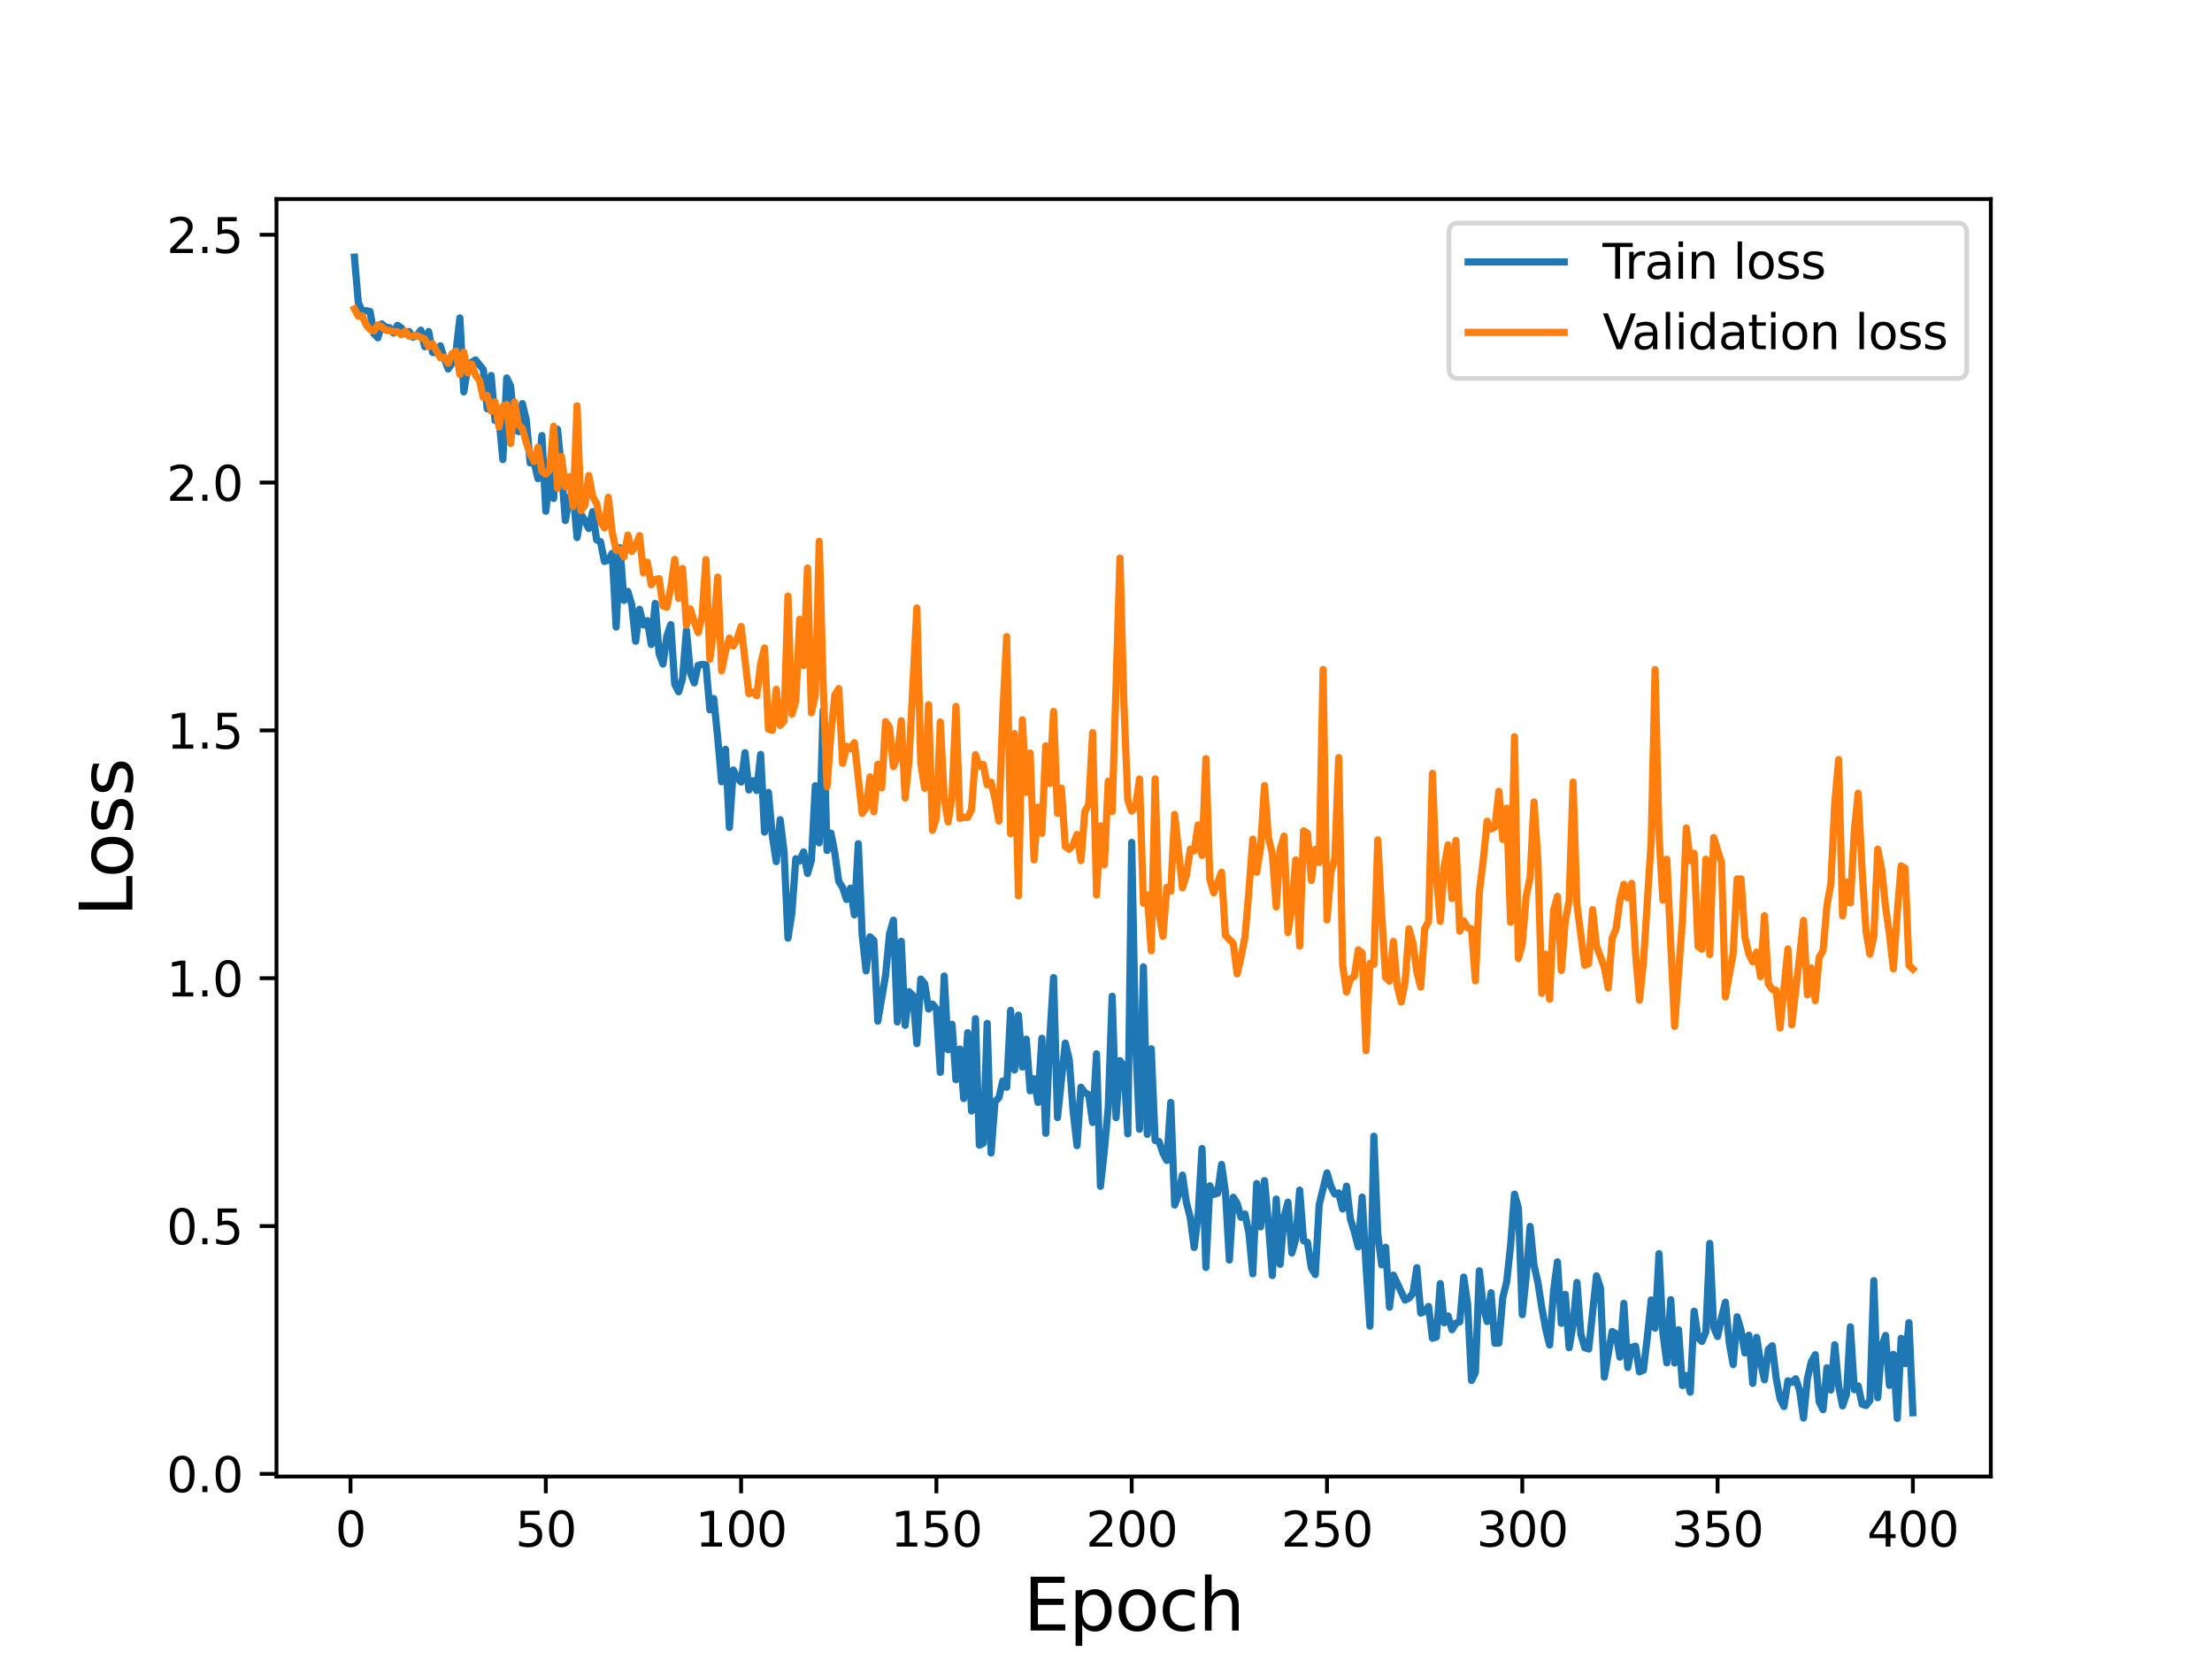 <?xml version="1.0" encoding="utf-8" standalone="no"?>
<!DOCTYPE svg PUBLIC "-//W3C//DTD SVG 1.1//EN"
  "http://www.w3.org/Graphics/SVG/1.1/DTD/svg11.dtd">
<svg height="345.6pt" version="1.1" viewBox="0 0 460.8 345.6" width="460.8pt" xmlns="http://www.w3.org/2000/svg" xmlns:xlink="http://www.w3.org/1999/xlink">
 <defs>
  <style type="text/css">*{stroke-linecap:butt;stroke-linejoin:round;}</style>
 </defs>
 <g id="figure_1">
  <g id="patch_1">
   <path d="M 0 345.6 
L 460.8 345.6 
L 460.8 0 
L 0 0 
z
" style="fill:#ffffff;"/>
  </g>
  <g id="axes_1">
   <g id="patch_2">
    <path d="M 57.6 307.584 
L 414.72 307.584 
L 414.72 41.472 
L 57.6 41.472 
z
" style="fill:#ffffff;"/>
   </g>
   <g id="matplotlib.axis_1">
    <g id="xtick_1">
     <g id="line2d_1">
      <defs>
       <path d="M 0 0 
L 0 3.5 
" id="mfdc667d0d5" style="stroke:#000000;stroke-width:0.8;"/>
      </defs>
      <g>
       <use style="stroke:#000000;stroke-width:0.8;" x="73.019" xlink:href="#mfdc667d0d5" y="307.584"/>
      </g>
     </g>
     <g id="text_1">
      <!-- 0 -->
      <g transform="translate(69.838 322.182)scale(0.1 -0.1)">
       <defs>
        <path d="M 2034 4250 
Q 1547 4250 1301 3770 
Q 1056 3291 1056 2328 
Q 1056 1369 1301 889 
Q 1547 409 2034 409 
Q 2525 409 2770 889 
Q 3016 1369 3016 2328 
Q 3016 3291 2770 3770 
Q 2525 4250 2034 4250 
z
M 2034 4750 
Q 2819 4750 3233 4129 
Q 3647 3509 3647 2328 
Q 3647 1150 3233 529 
Q 2819 -91 2034 -91 
Q 1250 -91 836 529 
Q 422 1150 422 2328 
Q 422 3509 836 4129 
Q 1250 4750 2034 4750 
z
" id="DejaVuSans-30" transform="scale(0.016)"/>
       </defs>
       <use xlink:href="#DejaVuSans-30"/>
      </g>
     </g>
    </g>
    <g id="xtick_2">
     <g id="line2d_2">
      <g>
       <use style="stroke:#000000;stroke-width:0.8;" x="113.703" xlink:href="#mfdc667d0d5" y="307.584"/>
      </g>
     </g>
     <g id="text_2">
      <!-- 50 -->
      <g transform="translate(107.34 322.182)scale(0.1 -0.1)">
       <defs>
        <path d="M 691 4666 
L 3169 4666 
L 3169 4134 
L 1269 4134 
L 1269 2991 
Q 1406 3038 1543 3061 
Q 1681 3084 1819 3084 
Q 2600 3084 3056 2656 
Q 3513 2228 3513 1497 
Q 3513 744 3044 326 
Q 2575 -91 1722 -91 
Q 1428 -91 1123 -41 
Q 819 9 494 109 
L 494 744 
Q 775 591 1075 516 
Q 1375 441 1709 441 
Q 2250 441 2565 725 
Q 2881 1009 2881 1497 
Q 2881 1984 2565 2268 
Q 2250 2553 1709 2553 
Q 1456 2553 1204 2497 
Q 953 2441 691 2322 
L 691 4666 
z
" id="DejaVuSans-35" transform="scale(0.016)"/>
       </defs>
       <use xlink:href="#DejaVuSans-35"/>
       <use x="63.623" xlink:href="#DejaVuSans-30"/>
      </g>
     </g>
    </g>
    <g id="xtick_3">
     <g id="line2d_3">
      <g>
       <use style="stroke:#000000;stroke-width:0.8;" x="154.386" xlink:href="#mfdc667d0d5" y="307.584"/>
      </g>
     </g>
     <g id="text_3">
      <!-- 100 -->
      <g transform="translate(144.842 322.182)scale(0.1 -0.1)">
       <defs>
        <path d="M 794 531 
L 1825 531 
L 1825 4091 
L 703 3866 
L 703 4441 
L 1819 4666 
L 2450 4666 
L 2450 531 
L 3481 531 
L 3481 0 
L 794 0 
L 794 531 
z
" id="DejaVuSans-31" transform="scale(0.016)"/>
       </defs>
       <use xlink:href="#DejaVuSans-31"/>
       <use x="63.623" xlink:href="#DejaVuSans-30"/>
       <use x="127.246" xlink:href="#DejaVuSans-30"/>
      </g>
     </g>
    </g>
    <g id="xtick_4">
     <g id="line2d_4">
      <g>
       <use style="stroke:#000000;stroke-width:0.8;" x="195.07" xlink:href="#mfdc667d0d5" y="307.584"/>
      </g>
     </g>
     <g id="text_4">
      <!-- 150 -->
      <g transform="translate(185.526 322.182)scale(0.1 -0.1)">
       <use xlink:href="#DejaVuSans-31"/>
       <use x="63.623" xlink:href="#DejaVuSans-35"/>
       <use x="127.246" xlink:href="#DejaVuSans-30"/>
      </g>
     </g>
    </g>
    <g id="xtick_5">
     <g id="line2d_5">
      <g>
       <use style="stroke:#000000;stroke-width:0.8;" x="235.753" xlink:href="#mfdc667d0d5" y="307.584"/>
      </g>
     </g>
     <g id="text_5">
      <!-- 200 -->
      <g transform="translate(226.209 322.182)scale(0.1 -0.1)">
       <defs>
        <path d="M 1228 531 
L 3431 531 
L 3431 0 
L 469 0 
L 469 531 
Q 828 903 1448 1529 
Q 2069 2156 2228 2338 
Q 2531 2678 2651 2914 
Q 2772 3150 2772 3378 
Q 2772 3750 2511 3984 
Q 2250 4219 1831 4219 
Q 1534 4219 1204 4116 
Q 875 4013 500 3803 
L 500 4441 
Q 881 4594 1212 4672 
Q 1544 4750 1819 4750 
Q 2544 4750 2975 4387 
Q 3406 4025 3406 3419 
Q 3406 3131 3298 2873 
Q 3191 2616 2906 2266 
Q 2828 2175 2409 1742 
Q 1991 1309 1228 531 
z
" id="DejaVuSans-32" transform="scale(0.016)"/>
       </defs>
       <use xlink:href="#DejaVuSans-32"/>
       <use x="63.623" xlink:href="#DejaVuSans-30"/>
       <use x="127.246" xlink:href="#DejaVuSans-30"/>
      </g>
     </g>
    </g>
    <g id="xtick_6">
     <g id="line2d_6">
      <g>
       <use style="stroke:#000000;stroke-width:0.8;" x="276.437" xlink:href="#mfdc667d0d5" y="307.584"/>
      </g>
     </g>
     <g id="text_6">
      <!-- 250 -->
      <g transform="translate(266.893 322.182)scale(0.1 -0.1)">
       <use xlink:href="#DejaVuSans-32"/>
       <use x="63.623" xlink:href="#DejaVuSans-35"/>
       <use x="127.246" xlink:href="#DejaVuSans-30"/>
      </g>
     </g>
    </g>
    <g id="xtick_7">
     <g id="line2d_7">
      <g>
       <use style="stroke:#000000;stroke-width:0.8;" x="317.12" xlink:href="#mfdc667d0d5" y="307.584"/>
      </g>
     </g>
     <g id="text_7">
      <!-- 300 -->
      <g transform="translate(307.576 322.182)scale(0.1 -0.1)">
       <defs>
        <path d="M 2597 2516 
Q 3050 2419 3304 2112 
Q 3559 1806 3559 1356 
Q 3559 666 3084 287 
Q 2609 -91 1734 -91 
Q 1441 -91 1130 -33 
Q 819 25 488 141 
L 488 750 
Q 750 597 1062 519 
Q 1375 441 1716 441 
Q 2309 441 2620 675 
Q 2931 909 2931 1356 
Q 2931 1769 2642 2001 
Q 2353 2234 1838 2234 
L 1294 2234 
L 1294 2753 
L 1863 2753 
Q 2328 2753 2575 2939 
Q 2822 3125 2822 3475 
Q 2822 3834 2567 4026 
Q 2313 4219 1838 4219 
Q 1578 4219 1281 4162 
Q 984 4106 628 3988 
L 628 4550 
Q 988 4650 1302 4700 
Q 1616 4750 1894 4750 
Q 2613 4750 3031 4423 
Q 3450 4097 3450 3541 
Q 3450 3153 3228 2886 
Q 3006 2619 2597 2516 
z
" id="DejaVuSans-33" transform="scale(0.016)"/>
       </defs>
       <use xlink:href="#DejaVuSans-33"/>
       <use x="63.623" xlink:href="#DejaVuSans-30"/>
       <use x="127.246" xlink:href="#DejaVuSans-30"/>
      </g>
     </g>
    </g>
    <g id="xtick_8">
     <g id="line2d_8">
      <g>
       <use style="stroke:#000000;stroke-width:0.8;" x="357.804" xlink:href="#mfdc667d0d5" y="307.584"/>
      </g>
     </g>
     <g id="text_8">
      <!-- 350 -->
      <g transform="translate(348.26 322.182)scale(0.1 -0.1)">
       <use xlink:href="#DejaVuSans-33"/>
       <use x="63.623" xlink:href="#DejaVuSans-35"/>
       <use x="127.246" xlink:href="#DejaVuSans-30"/>
      </g>
     </g>
    </g>
    <g id="xtick_9">
     <g id="line2d_9">
      <g>
       <use style="stroke:#000000;stroke-width:0.8;" x="398.487" xlink:href="#mfdc667d0d5" y="307.584"/>
      </g>
     </g>
     <g id="text_9">
      <!-- 400 -->
      <g transform="translate(388.944 322.182)scale(0.1 -0.1)">
       <defs>
        <path d="M 2419 4116 
L 825 1625 
L 2419 1625 
L 2419 4116 
z
M 2253 4666 
L 3047 4666 
L 3047 1625 
L 3713 1625 
L 3713 1100 
L 3047 1100 
L 3047 0 
L 2419 0 
L 2419 1100 
L 313 1100 
L 313 1709 
L 2253 4666 
z
" id="DejaVuSans-34" transform="scale(0.016)"/>
       </defs>
       <use xlink:href="#DejaVuSans-34"/>
       <use x="63.623" xlink:href="#DejaVuSans-30"/>
       <use x="127.246" xlink:href="#DejaVuSans-30"/>
      </g>
     </g>
    </g>
    <g id="text_10">
     <!-- Epoch -->
     <g transform="translate(213.194 339.66)scale(0.15 -0.15)">
      <defs>
       <path d="M 628 4666 
L 3578 4666 
L 3578 4134 
L 1259 4134 
L 1259 2753 
L 3481 2753 
L 3481 2222 
L 1259 2222 
L 1259 531 
L 3634 531 
L 3634 0 
L 628 0 
L 628 4666 
z
" id="DejaVuSans-45" transform="scale(0.016)"/>
       <path d="M 1159 525 
L 1159 -1331 
L 581 -1331 
L 581 3500 
L 1159 3500 
L 1159 2969 
Q 1341 3281 1617 3432 
Q 1894 3584 2278 3584 
Q 2916 3584 3314 3078 
Q 3713 2572 3713 1747 
Q 3713 922 3314 415 
Q 2916 -91 2278 -91 
Q 1894 -91 1617 61 
Q 1341 213 1159 525 
z
M 3116 1747 
Q 3116 2381 2855 2742 
Q 2594 3103 2138 3103 
Q 1681 3103 1420 2742 
Q 1159 2381 1159 1747 
Q 1159 1113 1420 752 
Q 1681 391 2138 391 
Q 2594 391 2855 752 
Q 3116 1113 3116 1747 
z
" id="DejaVuSans-70" transform="scale(0.016)"/>
       <path d="M 1959 3097 
Q 1497 3097 1228 2736 
Q 959 2375 959 1747 
Q 959 1119 1226 758 
Q 1494 397 1959 397 
Q 2419 397 2687 759 
Q 2956 1122 2956 1747 
Q 2956 2369 2687 2733 
Q 2419 3097 1959 3097 
z
M 1959 3584 
Q 2709 3584 3137 3096 
Q 3566 2609 3566 1747 
Q 3566 888 3137 398 
Q 2709 -91 1959 -91 
Q 1206 -91 779 398 
Q 353 888 353 1747 
Q 353 2609 779 3096 
Q 1206 3584 1959 3584 
z
" id="DejaVuSans-6f" transform="scale(0.016)"/>
       <path d="M 3122 3366 
L 3122 2828 
Q 2878 2963 2633 3030 
Q 2388 3097 2138 3097 
Q 1578 3097 1268 2742 
Q 959 2388 959 1747 
Q 959 1106 1268 751 
Q 1578 397 2138 397 
Q 2388 397 2633 464 
Q 2878 531 3122 666 
L 3122 134 
Q 2881 22 2623 -34 
Q 2366 -91 2075 -91 
Q 1284 -91 818 406 
Q 353 903 353 1747 
Q 353 2603 823 3093 
Q 1294 3584 2113 3584 
Q 2378 3584 2631 3529 
Q 2884 3475 3122 3366 
z
" id="DejaVuSans-63" transform="scale(0.016)"/>
       <path d="M 3513 2113 
L 3513 0 
L 2938 0 
L 2938 2094 
Q 2938 2591 2744 2837 
Q 2550 3084 2163 3084 
Q 1697 3084 1428 2787 
Q 1159 2491 1159 1978 
L 1159 0 
L 581 0 
L 581 4863 
L 1159 4863 
L 1159 2956 
Q 1366 3272 1645 3428 
Q 1925 3584 2291 3584 
Q 2894 3584 3203 3211 
Q 3513 2838 3513 2113 
z
" id="DejaVuSans-68" transform="scale(0.016)"/>
      </defs>
      <use xlink:href="#DejaVuSans-45"/>
      <use x="63.184" xlink:href="#DejaVuSans-70"/>
      <use x="126.66" xlink:href="#DejaVuSans-6f"/>
      <use x="187.842" xlink:href="#DejaVuSans-63"/>
      <use x="242.822" xlink:href="#DejaVuSans-68"/>
     </g>
    </g>
   </g>
   <g id="matplotlib.axis_2">
    <g id="ytick_1">
     <g id="line2d_10">
      <defs>
       <path d="M 0 0 
L -3.5 0 
" id="m08920f114d" style="stroke:#000000;stroke-width:0.8;"/>
      </defs>
      <g>
       <use style="stroke:#000000;stroke-width:0.8;" x="57.6" xlink:href="#m08920f114d" y="307.034"/>
      </g>
     </g>
     <g id="text_11">
      <!-- 0.0 -->
      <g transform="translate(34.697 310.833)scale(0.1 -0.1)">
       <defs>
        <path d="M 684 794 
L 1344 794 
L 1344 0 
L 684 0 
L 684 794 
z
" id="DejaVuSans-2e" transform="scale(0.016)"/>
       </defs>
       <use xlink:href="#DejaVuSans-30"/>
       <use x="63.623" xlink:href="#DejaVuSans-2e"/>
       <use x="95.41" xlink:href="#DejaVuSans-30"/>
      </g>
     </g>
    </g>
    <g id="ytick_2">
     <g id="line2d_11">
      <g>
       <use style="stroke:#000000;stroke-width:0.8;" x="57.6" xlink:href="#m08920f114d" y="255.407"/>
      </g>
     </g>
     <g id="text_12">
      <!-- 0.5 -->
      <g transform="translate(34.697 259.207)scale(0.1 -0.1)">
       <use xlink:href="#DejaVuSans-30"/>
       <use x="63.623" xlink:href="#DejaVuSans-2e"/>
       <use x="95.41" xlink:href="#DejaVuSans-35"/>
      </g>
     </g>
    </g>
    <g id="ytick_3">
     <g id="line2d_12">
      <g>
       <use style="stroke:#000000;stroke-width:0.8;" x="57.6" xlink:href="#m08920f114d" y="203.781"/>
      </g>
     </g>
     <g id="text_13">
      <!-- 1.0 -->
      <g transform="translate(34.697 207.58)scale(0.1 -0.1)">
       <use xlink:href="#DejaVuSans-31"/>
       <use x="63.623" xlink:href="#DejaVuSans-2e"/>
       <use x="95.41" xlink:href="#DejaVuSans-30"/>
      </g>
     </g>
    </g>
    <g id="ytick_4">
     <g id="line2d_13">
      <g>
       <use style="stroke:#000000;stroke-width:0.8;" x="57.6" xlink:href="#m08920f114d" y="152.155"/>
      </g>
     </g>
     <g id="text_14">
      <!-- 1.5 -->
      <g transform="translate(34.697 155.954)scale(0.1 -0.1)">
       <use xlink:href="#DejaVuSans-31"/>
       <use x="63.623" xlink:href="#DejaVuSans-2e"/>
       <use x="95.41" xlink:href="#DejaVuSans-35"/>
      </g>
     </g>
    </g>
    <g id="ytick_5">
     <g id="line2d_14">
      <g>
       <use style="stroke:#000000;stroke-width:0.8;" x="57.6" xlink:href="#m08920f114d" y="100.528"/>
      </g>
     </g>
     <g id="text_15">
      <!-- 2.0 -->
      <g transform="translate(34.697 104.327)scale(0.1 -0.1)">
       <use xlink:href="#DejaVuSans-32"/>
       <use x="63.623" xlink:href="#DejaVuSans-2e"/>
       <use x="95.41" xlink:href="#DejaVuSans-30"/>
      </g>
     </g>
    </g>
    <g id="ytick_6">
     <g id="line2d_15">
      <g>
       <use style="stroke:#000000;stroke-width:0.8;" x="57.6" xlink:href="#m08920f114d" y="48.902"/>
      </g>
     </g>
     <g id="text_16">
      <!-- 2.5 -->
      <g transform="translate(34.697 52.701)scale(0.1 -0.1)">
       <use xlink:href="#DejaVuSans-32"/>
       <use x="63.623" xlink:href="#DejaVuSans-2e"/>
       <use x="95.41" xlink:href="#DejaVuSans-35"/>
      </g>
     </g>
    </g>
    <g id="text_17">
     <!-- Loss -->
     <g transform="translate(27.577 190.979)rotate(-90)scale(0.15 -0.15)">
      <defs>
       <path d="M 628 4666 
L 1259 4666 
L 1259 531 
L 3531 531 
L 3531 0 
L 628 0 
L 628 4666 
z
" id="DejaVuSans-4c" transform="scale(0.016)"/>
       <path d="M 2834 3397 
L 2834 2853 
Q 2591 2978 2328 3040 
Q 2066 3103 1784 3103 
Q 1356 3103 1142 2972 
Q 928 2841 928 2578 
Q 928 2378 1081 2264 
Q 1234 2150 1697 2047 
L 1894 2003 
Q 2506 1872 2764 1633 
Q 3022 1394 3022 966 
Q 3022 478 2636 193 
Q 2250 -91 1575 -91 
Q 1294 -91 989 -36 
Q 684 19 347 128 
L 347 722 
Q 666 556 975 473 
Q 1284 391 1588 391 
Q 1994 391 2212 530 
Q 2431 669 2431 922 
Q 2431 1156 2273 1281 
Q 2116 1406 1581 1522 
L 1381 1569 
Q 847 1681 609 1914 
Q 372 2147 372 2553 
Q 372 3047 722 3315 
Q 1072 3584 1716 3584 
Q 2034 3584 2315 3537 
Q 2597 3491 2834 3397 
z
" id="DejaVuSans-73" transform="scale(0.016)"/>
      </defs>
      <use xlink:href="#DejaVuSans-4c"/>
      <use x="53.963" xlink:href="#DejaVuSans-6f"/>
      <use x="115.145" xlink:href="#DejaVuSans-73"/>
      <use x="167.244" xlink:href="#DejaVuSans-73"/>
     </g>
    </g>
   </g>
   <g id="line2d_16">
    <path clip-path="url(#p5f158e343f)" d="M 73.833 53.568 
L 74.646 63.05 
L 75.46 64.825 
L 76.274 64.72 
L 77.087 64.885 
L 77.901 69.543 
L 78.715 70.373 
L 79.528 67.479 
L 80.342 68.158 
L 81.156 68.275 
L 81.969 69.379 
L 82.783 67.775 
L 83.597 68.283 
L 84.41 69.552 
L 85.224 69.072 
L 86.038 70.262 
L 86.851 69.842 
L 87.665 68.784 
L 88.479 72.222 
L 89.292 69.065 
L 90.106 73.39 
L 90.92 73.521 
L 91.733 72.045 
L 92.547 74.641 
L 93.361 76.865 
L 94.174 75.665 
L 94.988 73.332 
L 95.802 66.232 
L 96.616 81.628 
L 97.429 76.534 
L 98.243 75.468 
L 99.057 74.98 
L 100.684 76.993 
L 101.498 85.171 
L 102.311 78.225 
L 103.125 87.603 
L 103.939 87.015 
L 104.752 95.743 
L 105.566 78.739 
L 106.38 80.443 
L 107.193 89.483 
L 108.007 89.911 
L 108.821 84.079 
L 109.634 87.498 
L 110.448 96.433 
L 111.262 96.296 
L 112.075 99.723 
L 112.889 90.739 
L 113.703 106.499 
L 114.516 99.351 
L 115.33 103.841 
L 116.144 89.434 
L 116.957 97.787 
L 117.771 108.444 
L 118.585 103.596 
L 119.398 102.841 
L 120.212 111.975 
L 121.026 107.13 
L 121.839 108.481 
L 122.653 110.098 
L 123.467 106.578 
L 124.28 112.454 
L 125.094 112.84 
L 125.908 116.951 
L 126.721 116.676 
L 127.535 115.265 
L 128.349 130.628 
L 129.162 114.121 
L 129.976 125.067 
L 130.79 123.211 
L 131.603 125.942 
L 132.417 133.589 
L 133.231 126.935 
L 134.044 130.183 
L 134.858 129.296 
L 135.672 134.26 
L 136.485 125.71 
L 137.299 136.156 
L 138.113 138.332 
L 138.926 132.478 
L 139.74 130.109 
L 140.554 142.527 
L 141.367 144.117 
L 142.181 141.393 
L 142.995 131.275 
L 143.808 140.139 
L 144.622 142.265 
L 145.436 138.593 
L 146.249 138.398 
L 147.063 138.503 
L 147.877 147.864 
L 148.69 145.526 
L 149.504 153.619 
L 150.318 162.857 
L 151.131 156.093 
L 151.945 172.378 
L 152.759 160.406 
L 153.572 162.04 
L 154.386 162.92 
L 155.2 156.796 
L 156.013 164.568 
L 156.827 162.625 
L 157.641 164.682 
L 158.454 157.162 
L 159.268 173.355 
L 160.082 165.077 
L 160.895 174.189 
L 161.709 179.492 
L 162.523 170.766 
L 163.336 177.413 
L 164.15 195.437 
L 164.964 190.216 
L 165.777 178.883 
L 166.591 179.364 
L 167.405 177.462 
L 168.219 181.962 
L 169.032 179.258 
L 169.846 163.678 
L 170.66 175.588 
L 171.473 147.957 
L 172.287 177.176 
L 173.101 173.562 
L 173.914 177.75 
L 174.728 183.619 
L 175.542 184.904 
L 176.355 187.37 
L 177.169 185.019 
L 177.983 190.58 
L 178.796 175.758 
L 179.61 194.798 
L 180.424 202.247 
L 181.237 195.157 
L 182.051 195.946 
L 182.865 212.729 
L 184.492 203.087 
L 185.306 194.518 
L 186.119 191.7 
L 186.933 212.892 
L 187.747 196.094 
L 188.56 213.588 
L 189.374 206.588 
L 190.188 207.395 
L 191.001 217.407 
L 191.815 203.954 
L 192.629 204.928 
L 193.442 210.207 
L 194.256 209.161 
L 195.07 210.223 
L 195.883 223.397 
L 196.697 203.331 
L 197.511 218.689 
L 198.324 213.368 
L 199.138 224.919 
L 199.952 218.549 
L 200.765 228.855 
L 201.579 215.134 
L 202.393 231.448 
L 203.206 212.21 
L 204.02 238.562 
L 204.834 238.154 
L 205.647 213.188 
L 206.461 240.198 
L 207.275 229.5 
L 208.088 228.676 
L 208.902 225.178 
L 209.716 226.49 
L 210.529 210.479 
L 211.343 222.896 
L 212.157 211.472 
L 212.97 222.283 
L 213.784 216.468 
L 214.598 227.226 
L 215.411 224.727 
L 216.225 229.645 
L 217.039 216.295 
L 217.852 236.09 
L 218.666 216.586 
L 219.48 203.642 
L 220.293 232.808 
L 221.921 217.283 
L 222.734 220.732 
L 223.548 231.425 
L 224.362 238.647 
L 225.175 226.493 
L 225.989 227.63 
L 226.803 228.046 
L 227.616 233.84 
L 228.43 219.541 
L 229.244 247.128 
L 230.057 239.643 
L 230.871 230.613 
L 231.685 207.54 
L 232.498 232.825 
L 233.312 220.953 
L 234.126 222.139 
L 234.939 236.207 
L 235.753 175.494 
L 236.567 217.133 
L 237.381 235.243 
L 238.194 201.412 
L 239.008 236.303 
L 239.822 218.483 
L 240.635 237.583 
L 241.449 237.802 
L 242.263 240.218 
L 243.076 241.741 
L 243.89 229.665 
L 244.704 251.032 
L 245.517 248.855 
L 246.331 244.796 
L 247.145 250.494 
L 247.958 253.661 
L 248.772 259.869 
L 249.586 253.158 
L 250.399 239.261 
L 251.213 264.038 
L 252.027 247.025 
L 252.84 248.82 
L 253.654 248.574 
L 254.468 242.573 
L 255.281 248.338 
L 256.095 262.491 
L 256.909 249.41 
L 257.722 250.704 
L 258.536 253.6 
L 259.35 252.895 
L 260.163 256.833 
L 260.977 265.36 
L 261.791 246.561 
L 262.604 255.582 
L 263.418 245.949 
L 264.232 254.845 
L 265.045 265.711 
L 265.859 249.781 
L 266.673 263.382 
L 267.486 253.531 
L 268.3 250.432 
L 269.114 261.026 
L 269.927 258.141 
L 270.741 247.93 
L 271.555 258.468 
L 272.368 258.823 
L 273.182 264.138 
L 273.996 265.501 
L 274.809 250.97 
L 276.437 244.326 
L 277.25 247.142 
L 278.064 248.754 
L 278.878 248.504 
L 279.691 251.863 
L 280.505 247.098 
L 281.319 253.967 
L 282.132 256.593 
L 282.946 259.758 
L 283.76 249.385 
L 284.573 263.863 
L 285.387 276.265 
L 286.201 236.696 
L 287.014 257.09 
L 287.828 263.488 
L 288.642 259.824 
L 289.455 272.312 
L 290.269 265.628 
L 292.71 270.83 
L 293.524 270.414 
L 294.337 269.383 
L 295.151 264.075 
L 295.965 273.549 
L 296.778 273.204 
L 297.592 272.152 
L 298.406 278.774 
L 299.219 278.533 
L 300.033 267.399 
L 300.847 275.555 
L 301.66 274.137 
L 302.474 276.996 
L 303.288 275.64 
L 304.101 275.348 
L 304.915 266.041 
L 305.729 271.64 
L 306.543 287.576 
L 307.356 285.932 
L 308.17 264.731 
L 308.984 272.19 
L 309.797 275.299 
L 310.611 269.3 
L 311.425 279.835 
L 312.238 279.789 
L 313.052 270.313 
L 313.866 267.036 
L 314.679 259.485 
L 315.493 248.765 
L 316.307 251.654 
L 317.12 273.857 
L 317.934 265.851 
L 318.748 255.494 
L 319.561 263.584 
L 320.375 267.15 
L 321.189 272.42 
L 322.002 276.868 
L 322.816 280.181 
L 323.63 268.946 
L 324.443 262.871 
L 325.257 275.672 
L 326.071 269.655 
L 326.884 280.763 
L 327.698 275.95 
L 328.512 267.155 
L 329.325 277.927 
L 330.139 280.761 
L 330.953 281.015 
L 332.58 265.775 
L 333.394 268.303 
L 334.207 286.879 
L 335.835 277.365 
L 336.648 277.841 
L 337.462 282.722 
L 338.276 271.523 
L 339.089 284.872 
L 339.903 280.659 
L 340.717 280.429 
L 341.53 285.788 
L 342.344 285.444 
L 343.158 278.66 
L 343.971 270.809 
L 344.785 276.68 
L 345.599 261.161 
L 346.412 277.694 
L 347.226 283.91 
L 348.04 270.746 
L 348.853 283.94 
L 349.667 277.021 
L 350.481 288.643 
L 351.294 286.566 
L 352.108 290.017 
L 352.922 273.143 
L 353.735 278.697 
L 354.549 279.443 
L 355.363 277.436 
L 356.176 259.022 
L 356.99 276.523 
L 357.804 278.416 
L 358.617 274.49 
L 359.431 271.278 
L 360.245 279.809 
L 361.058 284.275 
L 361.872 274.313 
L 362.686 277.112 
L 363.499 281.86 
L 364.313 278.158 
L 365.127 288.182 
L 365.94 278.596 
L 366.754 283.79 
L 367.568 287.45 
L 368.381 281.113 
L 369.195 280.347 
L 370.009 287.119 
L 370.822 291.356 
L 371.636 293.014 
L 372.45 287.647 
L 373.263 287.985 
L 374.077 287.224 
L 374.891 289.657 
L 375.704 295.411 
L 376.518 287.175 
L 377.332 283.676 
L 378.146 282.211 
L 378.959 291.994 
L 379.773 293.659 
L 380.587 284.931 
L 381.4 289.557 
L 382.214 280.133 
L 383.028 288.753 
L 383.841 292.868 
L 384.655 290.428 
L 385.469 276.411 
L 386.282 289.498 
L 387.096 288.715 
L 387.91 292.522 
L 388.723 292.796 
L 389.537 291.72 
L 390.351 266.781 
L 391.164 291.182 
L 391.978 280.527 
L 392.792 278.2 
L 393.605 288.596 
L 394.419 282.128 
L 395.233 295.488 
L 396.046 278.794 
L 396.86 284.071 
L 397.674 275.525 
L 398.487 294.295 
L 398.487 294.295 
" style="fill:none;stroke:#1f77b4;stroke-linecap:square;stroke-width:1.5;"/>
   </g>
   <g id="line2d_17">
    <path clip-path="url(#p5f158e343f)" d="M 73.833 64.351 
L 74.646 65.862 
L 75.46 65.771 
L 76.274 67.663 
L 77.087 68.625 
L 77.901 68.936 
L 78.715 67.707 
L 79.528 68.084 
L 80.342 68.794 
L 81.156 68.861 
L 81.969 69.081 
L 82.783 69.084 
L 83.597 69.724 
L 84.41 68.972 
L 85.224 70.048 
L 86.038 70.045 
L 86.851 69.888 
L 87.665 70.319 
L 88.479 70.603 
L 89.292 72.211 
L 90.106 71.604 
L 91.733 74.531 
L 92.547 74.422 
L 93.361 75.679 
L 94.174 73.667 
L 94.988 73.129 
L 95.802 78.005 
L 96.616 73.378 
L 97.429 77.699 
L 98.243 75.81 
L 99.057 78.186 
L 99.87 79.21 
L 100.684 82.822 
L 101.498 82.364 
L 102.311 85.621 
L 103.125 83.725 
L 103.939 88.953 
L 104.752 84.643 
L 105.566 84.26 
L 106.38 92.394 
L 107.193 83.731 
L 108.007 88.519 
L 108.821 89.254 
L 109.634 92.187 
L 110.448 94.56 
L 111.262 96.151 
L 112.075 93.165 
L 112.889 98.203 
L 113.703 98.773 
L 114.516 97.766 
L 115.33 88.805 
L 116.144 101.719 
L 116.957 95.098 
L 117.771 101.428 
L 118.585 99.318 
L 119.398 105.534 
L 120.212 84.547 
L 121.026 106.403 
L 121.839 105.273 
L 122.653 99.073 
L 123.467 103.434 
L 124.28 104.838 
L 125.094 108.618 
L 125.908 109.994 
L 126.721 103.598 
L 127.535 110.871 
L 128.349 114.59 
L 129.162 114.44 
L 129.976 115.999 
L 130.79 111.465 
L 131.603 114.869 
L 132.417 113.723 
L 133.231 111.587 
L 134.044 119.356 
L 134.858 117.111 
L 135.672 121.816 
L 136.485 120.744 
L 137.299 120.547 
L 138.113 126.227 
L 138.926 126.489 
L 139.74 122.385 
L 140.554 116.534 
L 141.367 124.659 
L 142.181 118.419 
L 142.995 130.241 
L 143.808 126.85 
L 144.622 129.566 
L 145.436 131.756 
L 146.249 128.368 
L 147.063 116.565 
L 147.877 137.309 
L 148.69 131.247 
L 149.504 120.215 
L 150.318 139.738 
L 151.131 135.768 
L 151.945 132.911 
L 152.759 134.577 
L 153.572 133.017 
L 154.386 130.507 
L 156.013 144.504 
L 156.827 144.171 
L 157.641 144.927 
L 158.454 138.321 
L 159.268 134.985 
L 160.082 151.867 
L 160.895 152.144 
L 161.709 143.587 
L 162.523 151.113 
L 163.336 150.223 
L 164.15 124.177 
L 164.964 148.802 
L 165.777 146.045 
L 166.591 129.022 
L 167.405 138.663 
L 168.219 118.334 
L 169.032 148.496 
L 169.846 144.748 
L 170.66 112.781 
L 171.473 142.484 
L 172.287 163.889 
L 173.101 152.921 
L 173.914 144.781 
L 174.728 143.447 
L 175.542 159.022 
L 176.355 155.455 
L 177.169 155.987 
L 177.983 154.703 
L 179.61 169.445 
L 180.424 168.317 
L 181.237 161.854 
L 182.051 169.102 
L 182.865 159.214 
L 183.678 164.117 
L 184.492 150.32 
L 185.306 151.559 
L 186.119 159.701 
L 186.933 157.847 
L 187.747 150.154 
L 188.56 166.245 
L 189.374 158.273 
L 191.001 126.65 
L 191.815 158.997 
L 192.629 164.21 
L 193.442 146.803 
L 194.256 172.956 
L 195.07 170.373 
L 195.883 150.399 
L 196.697 166.385 
L 197.511 171.239 
L 198.324 165.974 
L 199.138 147.153 
L 199.952 170.486 
L 200.765 170.301 
L 201.579 170.293 
L 202.393 168.683 
L 203.206 157.22 
L 204.02 159.65 
L 204.834 159.264 
L 205.647 163.477 
L 206.461 162.957 
L 207.275 166.418 
L 208.088 171.042 
L 208.902 148.71 
L 209.716 132.618 
L 210.529 173.677 
L 211.343 152.839 
L 212.157 186.629 
L 212.97 149.947 
L 213.784 165.056 
L 214.598 156.878 
L 215.411 179.139 
L 216.225 168.152 
L 217.039 173.598 
L 217.852 155.375 
L 218.666 163.23 
L 219.48 148.217 
L 220.293 169.433 
L 221.107 164.19 
L 221.921 176.34 
L 222.734 176.915 
L 223.548 175.952 
L 224.362 173.836 
L 225.175 179.295 
L 225.989 169.045 
L 226.803 167.587 
L 227.616 152.62 
L 228.43 186.454 
L 229.244 172.053 
L 230.057 180.138 
L 230.871 162.744 
L 231.685 169.055 
L 233.312 116.244 
L 234.126 146.371 
L 234.939 166.692 
L 235.753 168.972 
L 236.567 168.172 
L 237.381 162.266 
L 238.194 188.167 
L 239.008 186.425 
L 239.822 198.046 
L 240.635 162.249 
L 241.449 190.336 
L 242.263 195.044 
L 243.076 184.842 
L 243.89 185.655 
L 244.704 169.65 
L 246.331 184.946 
L 247.145 182.34 
L 247.958 176.904 
L 248.772 177.257 
L 249.586 171.841 
L 250.399 178.198 
L 251.213 158.027 
L 252.027 183.146 
L 252.84 185.989 
L 254.468 181.71 
L 255.281 194.884 
L 256.909 196.53 
L 257.722 202.885 
L 258.536 199.342 
L 259.35 195.229 
L 260.163 185.696 
L 260.977 174.807 
L 261.791 181.711 
L 262.604 176.613 
L 263.418 163.649 
L 264.232 174.428 
L 265.045 177.842 
L 265.859 188.925 
L 266.673 177.006 
L 267.486 174.179 
L 268.3 194.268 
L 269.114 188.992 
L 269.927 179.132 
L 270.741 197.069 
L 271.555 173.086 
L 272.368 173.598 
L 273.182 183.404 
L 273.996 176.952 
L 274.809 179.652 
L 275.623 139.469 
L 276.437 191.627 
L 277.25 181.74 
L 278.064 178.868 
L 278.878 157.836 
L 279.691 200.931 
L 280.505 206.672 
L 281.319 203.911 
L 282.132 203.383 
L 282.946 197.883 
L 283.76 198.511 
L 284.573 218.872 
L 285.387 200.67 
L 286.201 200.906 
L 287.014 174.961 
L 287.828 190.335 
L 288.642 203.578 
L 289.455 204.395 
L 290.269 196.127 
L 291.083 205.497 
L 291.896 208.756 
L 292.71 204.642 
L 293.524 193.488 
L 294.337 196.437 
L 295.151 202.525 
L 295.965 205.619 
L 296.778 193.503 
L 297.592 191.985 
L 298.406 161.118 
L 299.219 182.467 
L 300.033 191.915 
L 300.847 180.634 
L 301.66 175.998 
L 302.474 187.191 
L 303.288 175.066 
L 304.101 193.985 
L 304.915 191.82 
L 305.729 193.275 
L 306.543 193.489 
L 307.356 204.341 
L 308.17 185.792 
L 308.984 179.262 
L 309.797 171.07 
L 310.611 172.685 
L 311.425 172.282 
L 312.238 164.86 
L 313.052 174.878 
L 313.866 168.364 
L 314.679 192.113 
L 315.493 153.481 
L 316.307 199.678 
L 317.12 196.614 
L 317.934 186.708 
L 318.748 182.782 
L 319.561 167.064 
L 320.375 179.399 
L 321.189 206.929 
L 322.002 198.779 
L 322.816 208.155 
L 323.63 189.701 
L 324.443 186.729 
L 325.257 202.173 
L 326.071 191.925 
L 326.884 187.557 
L 327.698 162.923 
L 328.512 188.495 
L 330.139 201.078 
L 330.953 200.73 
L 331.766 189.488 
L 332.58 197.057 
L 334.207 201.504 
L 335.021 205.837 
L 335.835 195.473 
L 336.648 193.517 
L 337.462 187.557 
L 338.276 184.218 
L 339.089 187.045 
L 339.903 184.006 
L 340.717 198.645 
L 341.53 208.344 
L 342.344 200.611 
L 343.971 175.315 
L 344.785 139.491 
L 345.599 174.005 
L 346.412 187.532 
L 347.226 179.013 
L 348.853 213.819 
L 350.481 191.673 
L 351.294 172.484 
L 352.108 179.315 
L 352.922 177.766 
L 353.735 197.192 
L 354.549 197.718 
L 355.363 178.995 
L 356.176 198.857 
L 356.99 174.488 
L 358.617 179.666 
L 359.431 207.678 
L 361.058 198.582 
L 361.872 183.103 
L 362.686 183.098 
L 363.499 195.239 
L 364.313 198.728 
L 365.127 200.359 
L 365.94 198.347 
L 366.754 203.473 
L 367.568 190.761 
L 368.381 204.942 
L 369.195 206.102 
L 370.009 206.298 
L 370.822 214.16 
L 372.45 197.677 
L 373.263 213.494 
L 374.891 199.267 
L 375.704 191.749 
L 376.518 207.247 
L 377.332 201.653 
L 378.146 208.442 
L 378.959 199.455 
L 379.773 198.077 
L 380.587 188.645 
L 381.4 184.114 
L 382.214 167.35 
L 383.028 158.227 
L 383.841 190.789 
L 384.655 183.778 
L 385.469 188.098 
L 386.282 173.091 
L 387.096 165.256 
L 387.91 181.297 
L 388.723 193.905 
L 389.537 198.776 
L 390.351 195.062 
L 391.164 176.911 
L 391.978 180.973 
L 392.792 188.936 
L 393.605 194.521 
L 394.419 201.818 
L 395.233 190.188 
L 396.046 180.356 
L 396.86 180.889 
L 397.674 201.089 
L 398.487 201.874 
L 398.487 201.874 
" style="fill:none;stroke:#ff7f0e;stroke-linecap:square;stroke-width:1.5;"/>
   </g>
   <g id="patch_3">
    <path d="M 57.6 307.584 
L 57.6 41.472 
" style="fill:none;stroke:#000000;stroke-linecap:square;stroke-linejoin:miter;stroke-width:0.8;"/>
   </g>
   <g id="patch_4">
    <path d="M 414.72 307.584 
L 414.72 41.472 
" style="fill:none;stroke:#000000;stroke-linecap:square;stroke-linejoin:miter;stroke-width:0.8;"/>
   </g>
   <g id="patch_5">
    <path d="M 57.6 307.584 
L 414.72 307.584 
" style="fill:none;stroke:#000000;stroke-linecap:square;stroke-linejoin:miter;stroke-width:0.8;"/>
   </g>
   <g id="patch_6">
    <path d="M 57.6 41.472 
L 414.72 41.472 
" style="fill:none;stroke:#000000;stroke-linecap:square;stroke-linejoin:miter;stroke-width:0.8;"/>
   </g>
   <g id="legend_1">
    <g id="patch_7">
     <path d="M 303.845 78.828 
L 407.72 78.828 
Q 409.72 78.828 409.72 76.828 
L 409.72 48.472 
Q 409.72 46.472 407.72 46.472 
L 303.845 46.472 
Q 301.845 46.472 301.845 48.472 
L 301.845 76.828 
Q 301.845 78.828 303.845 78.828 
z
" style="fill:#ffffff;opacity:0.8;stroke:#cccccc;stroke-linejoin:miter;"/>
    </g>
    <g id="line2d_18">
     <path d="M 305.845 54.57 
L 325.845 54.57 
" style="fill:none;stroke:#1f77b4;stroke-linecap:square;stroke-width:1.5;"/>
    </g>
    <g id="line2d_19"/>
    <g id="text_18">
     <!-- Train loss -->
     <g transform="translate(333.845 58.07)scale(0.1 -0.1)">
      <defs>
       <path d="M -19 4666 
L 3928 4666 
L 3928 4134 
L 2272 4134 
L 2272 0 
L 1638 0 
L 1638 4134 
L -19 4134 
L -19 4666 
z
" id="DejaVuSans-54" transform="scale(0.016)"/>
       <path d="M 2631 2963 
Q 2534 3019 2420 3045 
Q 2306 3072 2169 3072 
Q 1681 3072 1420 2755 
Q 1159 2438 1159 1844 
L 1159 0 
L 581 0 
L 581 3500 
L 1159 3500 
L 1159 2956 
Q 1341 3275 1631 3429 
Q 1922 3584 2338 3584 
Q 2397 3584 2469 3576 
Q 2541 3569 2628 3553 
L 2631 2963 
z
" id="DejaVuSans-72" transform="scale(0.016)"/>
       <path d="M 2194 1759 
Q 1497 1759 1228 1600 
Q 959 1441 959 1056 
Q 959 750 1161 570 
Q 1363 391 1709 391 
Q 2188 391 2477 730 
Q 2766 1069 2766 1631 
L 2766 1759 
L 2194 1759 
z
M 3341 1997 
L 3341 0 
L 2766 0 
L 2766 531 
Q 2569 213 2275 61 
Q 1981 -91 1556 -91 
Q 1019 -91 701 211 
Q 384 513 384 1019 
Q 384 1609 779 1909 
Q 1175 2209 1959 2209 
L 2766 2209 
L 2766 2266 
Q 2766 2663 2505 2880 
Q 2244 3097 1772 3097 
Q 1472 3097 1187 3025 
Q 903 2953 641 2809 
L 641 3341 
Q 956 3463 1253 3523 
Q 1550 3584 1831 3584 
Q 2591 3584 2966 3190 
Q 3341 2797 3341 1997 
z
" id="DejaVuSans-61" transform="scale(0.016)"/>
       <path d="M 603 3500 
L 1178 3500 
L 1178 0 
L 603 0 
L 603 3500 
z
M 603 4863 
L 1178 4863 
L 1178 4134 
L 603 4134 
L 603 4863 
z
" id="DejaVuSans-69" transform="scale(0.016)"/>
       <path d="M 3513 2113 
L 3513 0 
L 2938 0 
L 2938 2094 
Q 2938 2591 2744 2837 
Q 2550 3084 2163 3084 
Q 1697 3084 1428 2787 
Q 1159 2491 1159 1978 
L 1159 0 
L 581 0 
L 581 3500 
L 1159 3500 
L 1159 2956 
Q 1366 3272 1645 3428 
Q 1925 3584 2291 3584 
Q 2894 3584 3203 3211 
Q 3513 2838 3513 2113 
z
" id="DejaVuSans-6e" transform="scale(0.016)"/>
       <path id="DejaVuSans-20" transform="scale(0.016)"/>
       <path d="M 603 4863 
L 1178 4863 
L 1178 0 
L 603 0 
L 603 4863 
z
" id="DejaVuSans-6c" transform="scale(0.016)"/>
      </defs>
      <use xlink:href="#DejaVuSans-54"/>
      <use x="46.334" xlink:href="#DejaVuSans-72"/>
      <use x="87.447" xlink:href="#DejaVuSans-61"/>
      <use x="148.727" xlink:href="#DejaVuSans-69"/>
      <use x="176.51" xlink:href="#DejaVuSans-6e"/>
      <use x="239.889" xlink:href="#DejaVuSans-20"/>
      <use x="271.676" xlink:href="#DejaVuSans-6c"/>
      <use x="299.459" xlink:href="#DejaVuSans-6f"/>
      <use x="360.641" xlink:href="#DejaVuSans-73"/>
      <use x="412.74" xlink:href="#DejaVuSans-73"/>
     </g>
    </g>
    <g id="line2d_20">
     <path d="M 305.845 69.249 
L 325.845 69.249 
" style="fill:none;stroke:#ff7f0e;stroke-linecap:square;stroke-width:1.5;"/>
    </g>
    <g id="line2d_21"/>
    <g id="text_19">
     <!-- Validation loss -->
     <g transform="translate(333.845 72.749)scale(0.1 -0.1)">
      <defs>
       <path d="M 1831 0 
L 50 4666 
L 709 4666 
L 2188 738 
L 3669 4666 
L 4325 4666 
L 2547 0 
L 1831 0 
z
" id="DejaVuSans-56" transform="scale(0.016)"/>
       <path d="M 2906 2969 
L 2906 4863 
L 3481 4863 
L 3481 0 
L 2906 0 
L 2906 525 
Q 2725 213 2448 61 
Q 2172 -91 1784 -91 
Q 1150 -91 751 415 
Q 353 922 353 1747 
Q 353 2572 751 3078 
Q 1150 3584 1784 3584 
Q 2172 3584 2448 3432 
Q 2725 3281 2906 2969 
z
M 947 1747 
Q 947 1113 1208 752 
Q 1469 391 1925 391 
Q 2381 391 2643 752 
Q 2906 1113 2906 1747 
Q 2906 2381 2643 2742 
Q 2381 3103 1925 3103 
Q 1469 3103 1208 2742 
Q 947 2381 947 1747 
z
" id="DejaVuSans-64" transform="scale(0.016)"/>
       <path d="M 1172 4494 
L 1172 3500 
L 2356 3500 
L 2356 3053 
L 1172 3053 
L 1172 1153 
Q 1172 725 1289 603 
Q 1406 481 1766 481 
L 2356 481 
L 2356 0 
L 1766 0 
Q 1100 0 847 248 
Q 594 497 594 1153 
L 594 3053 
L 172 3053 
L 172 3500 
L 594 3500 
L 594 4494 
L 1172 4494 
z
" id="DejaVuSans-74" transform="scale(0.016)"/>
      </defs>
      <use xlink:href="#DejaVuSans-56"/>
      <use x="60.658" xlink:href="#DejaVuSans-61"/>
      <use x="121.938" xlink:href="#DejaVuSans-6c"/>
      <use x="149.721" xlink:href="#DejaVuSans-69"/>
      <use x="177.504" xlink:href="#DejaVuSans-64"/>
      <use x="240.98" xlink:href="#DejaVuSans-61"/>
      <use x="302.26" xlink:href="#DejaVuSans-74"/>
      <use x="341.469" xlink:href="#DejaVuSans-69"/>
      <use x="369.252" xlink:href="#DejaVuSans-6f"/>
      <use x="430.434" xlink:href="#DejaVuSans-6e"/>
      <use x="493.812" xlink:href="#DejaVuSans-20"/>
      <use x="525.6" xlink:href="#DejaVuSans-6c"/>
      <use x="553.383" xlink:href="#DejaVuSans-6f"/>
      <use x="614.564" xlink:href="#DejaVuSans-73"/>
      <use x="666.664" xlink:href="#DejaVuSans-73"/>
     </g>
    </g>
   </g>
  </g>
 </g>
 <defs>
  <clipPath id="p5f158e343f">
   <rect height="266.112" width="357.12" x="57.6" y="41.472"/>
  </clipPath>
 </defs>
</svg>
